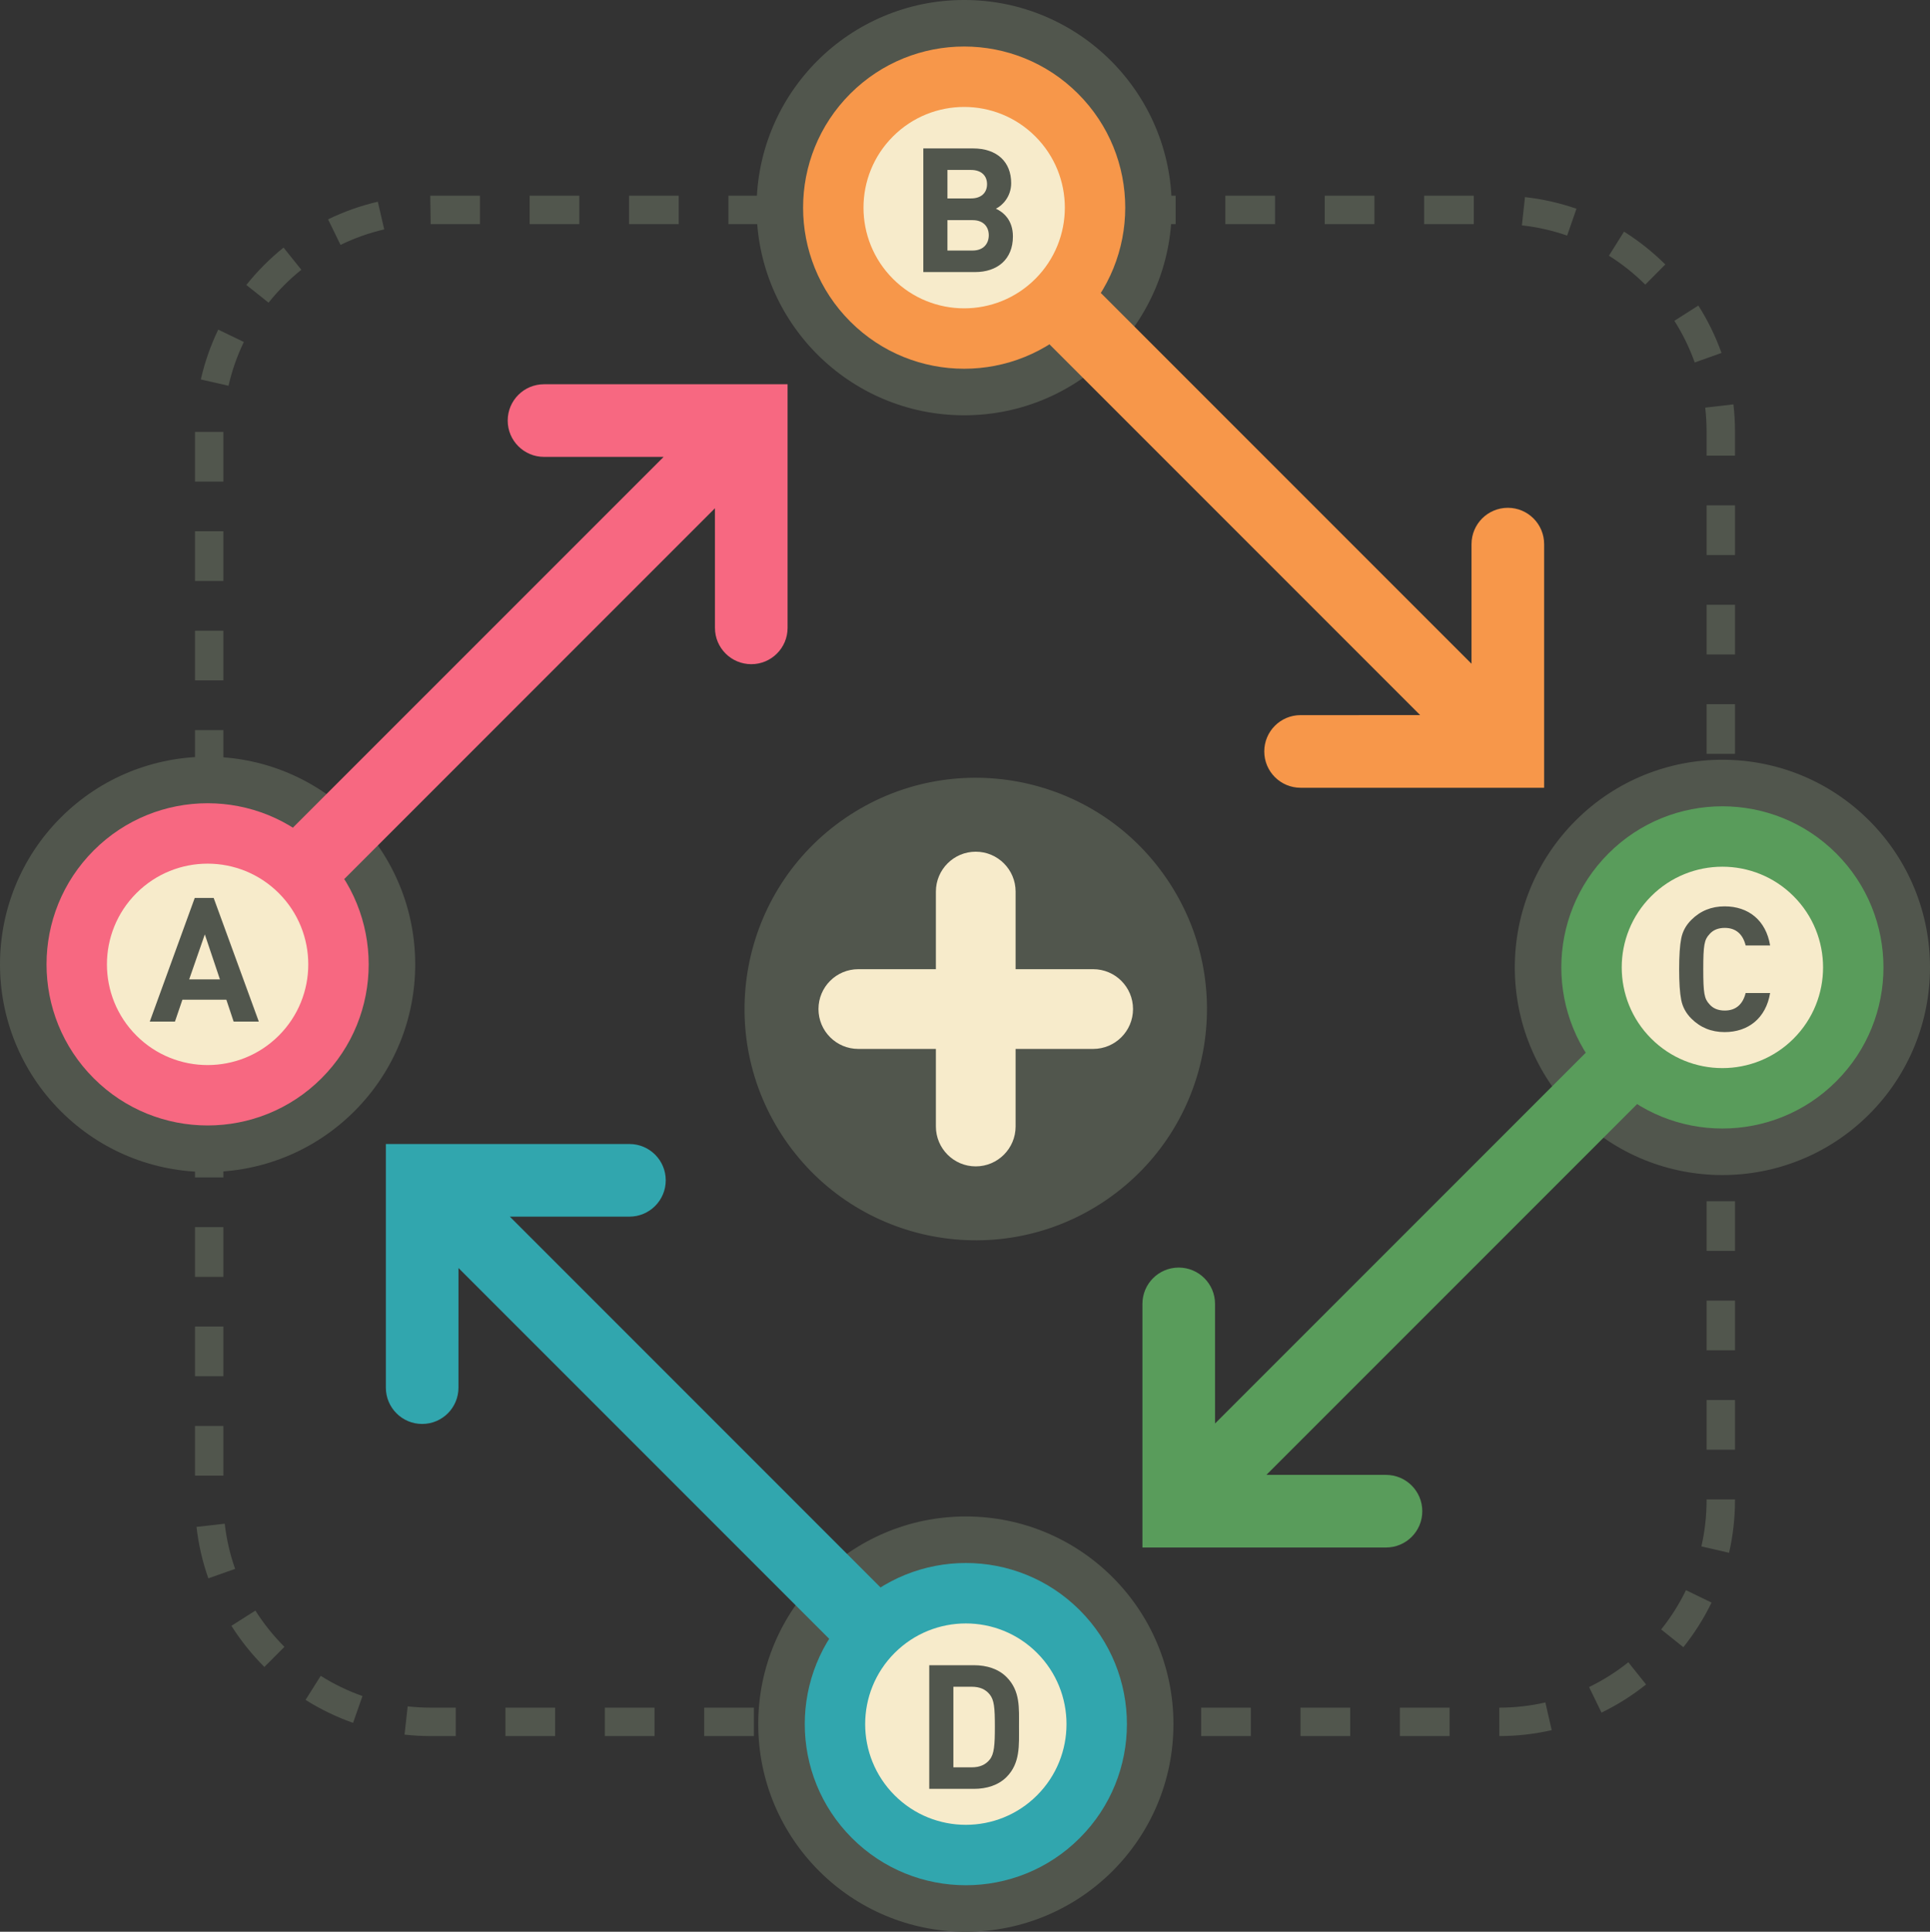 <?xml version="1.0" encoding="utf-8"?>
<!-- Generator: Adobe Illustrator 16.0.0, SVG Export Plug-In . SVG Version: 6.00 Build 0)  -->
<!DOCTYPE svg PUBLIC "-//W3C//DTD SVG 1.1//EN" "http://www.w3.org/Graphics/SVG/1.1/DTD/svg11.dtd">
<svg version="1.1" id="Layer_1" xmlns="http://www.w3.org/2000/svg" xmlns:xlink="http://www.w3.org/1999/xlink" x="0px" y="0px"
	 width="356.084px" height="356.326px" viewBox="0 0 356.084 356.326" enable-background="new 0 0 356.084 356.326"
	 xml:space="preserve">
<rect x="0" y="0" width="356.084" height="356.326" fill="#333333" stroke="none"/>
<g id="XMLID_4276_">
	<g id="XMLID_5225_">
		<path id="XMLID_5227_" fill="#51564D" d="M204.076,221.357c-19.459,13.277-45.995,8.277-59.279-11.185
			c-13.285-19.461-8.278-46.008,11.179-59.289c19.463-13.27,46.007-8.263,59.273,11.195
			C228.54,181.533,223.535,208.081,204.076,221.357z"/>
		<path id="XMLID_5226_" fill="#F7EBCB" d="M201.683,178.771h-14.304v-14.31c0-4.058-3.297-7.359-7.355-7.359
			c-4.062,0-7.354,3.301-7.354,7.359v14.31h-14.308c-4.062,0-7.354,3.289-7.354,7.352c0,4.07,3.291,7.358,7.354,7.358h14.308v14.302
			c0,4.059,3.293,7.363,7.354,7.363c4.059,0,7.355-3.305,7.355-7.363v-14.302h14.304c4.062,0,7.359-3.288,7.359-7.358
			C209.042,182.061,205.745,178.771,201.683,178.771z"/>
	</g>
	<g id="XMLID_4454_">
		<g id="XMLID_5015_">
			<path id="XMLID_5016_" fill="#51564D" d="M276.624,320.229l-0.008-5.242c2.868,0,5.727-0.323,8.502-0.959l1.171,5.109
				C283.128,319.858,279.877,320.229,276.624,320.229z M267.448,320.229h-9.168v-5.242h9.168V320.229z M249.111,320.229h-9.168
				v-5.242h9.168V320.229z M230.777,320.229h-9.169v-5.242h9.169V320.229z M212.44,320.229h-9.168v-5.242h9.168V320.229z
				 M194.103,320.229h-9.168v-5.242h9.168V320.229z M175.766,320.229h-9.168v-5.242h9.168V320.229z M157.43,320.229h-9.169v-5.242
				h9.169V320.229z M139.093,320.229h-9.169v-5.242h9.169V320.229z M120.759,320.229h-9.169v-5.242h9.169V320.229z M102.421,320.229
				h-9.168v-5.242h9.168V320.229z M84.085,320.229h-4.626c-1.604,0-3.225-0.09-4.822-0.267l0.581-5.211
				c1.405,0.155,2.832,0.235,4.241,0.235h4.626V320.229z M65.14,317.79c-3.057-1.071-6.007-2.498-8.765-4.235l2.796-4.435
				c2.426,1.528,5.018,2.781,7.707,3.727L65.14,317.79z M295.475,315.904l-2.288-4.717c2.566-1.244,5.002-2.783,7.241-4.571
				l3.271,4.097C301.159,312.744,298.391,314.49,295.475,315.904z M48.774,307.481c-2.301-2.295-4.348-4.852-6.08-7.591l4.426-2.805
				c1.529,2.416,3.331,4.663,5.358,6.687L48.774,307.481z M310.581,303.834l-4.095-3.276c1.792-2.234,3.331-4.67,4.575-7.242
				l4.718,2.29C314.364,298.525,312.612,301.292,310.581,303.834z M38.44,291.136c-1.084-3.062-1.82-6.258-2.186-9.49l5.209-0.587
				c0.322,2.836,0.967,5.64,1.918,8.332L38.44,291.136z M319.015,286.42l-5.109-1.174c0.637-2.772,0.958-5.636,0.958-8.501v-0.168
				h5.243v0.168C320.107,280.005,319.739,283.26,319.015,286.42z M41.218,272.195h-5.242v-9.168h5.242V272.195z M320.107,267.408
				h-5.243v-9.168h5.243V267.408z M41.218,253.859h-5.242v-9.167h5.242V253.859z M320.107,249.071h-5.243v-9.169h5.243V249.071z
				 M41.218,235.524h-5.242v-9.171h5.242V235.524z M320.107,230.735h-5.243v-9.169h5.243V230.735z M41.218,217.186h-5.242v-9.167
				h5.242V217.186z M320.107,212.398h-5.243v-9.169h5.243V212.398z M41.218,198.849h-5.242v-9.168h5.242V198.849z M320.107,194.063
				h-5.243v-9.169h5.243V194.063z M41.218,180.513h-5.242v-9.168h5.242V180.513z M320.107,175.728h-5.243v-9.168h5.243V175.728z
				 M41.218,162.177h-5.242v-9.168h5.242V162.177z M320.107,157.391h-5.243v-9.168h5.243V157.391z M41.218,143.842h-5.242v-9.168
				h5.242V143.842z M320.107,139.055h-5.243v-9.168h5.243V139.055z M41.218,125.505h-5.242v-9.168h5.242V125.505z M320.107,120.718
				h-5.243v-9.168h5.243V120.718z M41.218,107.168h-5.242v-9.169h5.242V107.168z M320.107,102.383h-5.243v-9.168h5.243V102.383z
				 M41.218,88.833h-5.242v-9.169h5.242V88.833z M320.107,84.046h-5.243V79.58c0-1.462-0.084-2.938-0.25-4.391l5.204-0.6
				c0.191,1.651,0.289,3.331,0.289,4.991V84.046z M42.162,71.154l-5.112-1.16c0.719-3.165,1.8-6.257,3.215-9.193l4.725,2.279
				C43.744,65.655,42.792,68.374,42.162,71.154z M312.676,66.86c-0.956-2.687-2.219-5.271-3.755-7.686l4.422-2.814
				c1.749,2.748,3.186,5.688,4.271,8.744L312.676,66.86z M49.548,55.828l-4.1-3.266c2.024-2.539,4.332-4.858,6.865-6.89l3.282,4.088
				C53.365,51.55,51.33,53.594,49.548,55.828z M303.551,52.498c-2.027-2.017-4.284-3.811-6.704-5.332l2.786-4.44
				c2.75,1.729,5.314,3.766,7.617,6.055L303.551,52.498z M62.825,45.172l-2.296-4.711c2.93-1.427,6.017-2.521,9.179-3.253
				l1.181,5.106C68.113,42.958,65.398,43.919,62.825,45.172z M289.133,43.455c-2.7-0.94-5.506-1.576-8.346-1.886l0.57-5.21
				c3.232,0.354,6.428,1.074,9.5,2.147L289.133,43.455z M271.914,41.341h-9.166V36.1h9.166V41.341z M253.579,41.341h-9.168V36.1
				h9.168V41.341z M235.243,41.341h-9.169V36.1h9.169V41.341z M216.905,41.341h-9.168V36.1h9.168V41.341z M198.569,41.341h-9.166
				V36.1h9.166V41.341z M180.235,41.341h-9.172V36.1h9.172V41.341z M161.895,41.341h-9.166V36.1h9.166V41.341z M143.561,41.341
				h-9.168V36.1h9.168V41.341z M125.224,41.341h-9.169V36.1h9.169V41.341z M106.887,41.341h-9.168V36.1h9.168V41.341z
				 M88.551,41.341h-9.092L79.385,36.1h9.166V41.341z"/>
		</g>
		<g id="XMLID_4541_">
			<g id="XMLID_4871_">
				<g id="XMLID_5009_">
					<circle id="XMLID_5014_" fill="#51564D" cx="177.888" cy="38.301" r="38.302"/>
					<path id="XMLID_5013_" fill="#F7974A" d="M156.873,59.313c-11.603-11.603-11.604-30.419,0.003-42.026
						c11.604-11.606,30.421-11.606,42.025,0c11.607,11.606,11.604,30.421,0,42.026C187.294,70.916,168.477,70.921,156.873,59.313z"
						/>
					<g id="XMLID_5011_">
						<path id="XMLID_5012_" fill="#F7974A" d="M278.196,93.667c-1.851,0.002-3.524,0.752-4.739,1.962
							c-1.211,1.215-1.96,2.887-1.963,4.738v22.067l-77.416-77.416c-2.614-2.615-6.857-2.615-9.472,0
							c-2.618,2.616-2.615,6.857,0,9.472l77.415,77.415l-22.068,0.006c-3.696-0.003-6.696,2.996-6.696,6.697
							c-0.003,3.699,2.998,6.7,6.696,6.699h44.94v-44.943C284.893,96.667,281.891,93.667,278.196,93.667z"/>
					</g>
					<path id="XMLID_5010_" fill="#F7EBCB" d="M164.755,51.436c-7.255-7.253-7.255-19.017,0-26.269
						c7.248-7.253,19.017-7.253,26.265,0c7.255,7.251,7.255,19.015,0,26.269C183.77,58.687,172.003,58.687,164.755,51.436z"/>
				</g>
				<g id="XMLID_4893_">
					<path id="XMLID_5008_" fill="#51564D" d="M290.698,151.361c14.957-14.958,39.211-14.96,54.169,0
						c14.958,14.955,14.956,39.208-0.002,54.167c-14.958,14.957-39.21,14.957-54.167,0
						C275.74,190.569,275.74,166.32,290.698,151.361z"/>
					<path id="XMLID_5007_" fill="#599C5B" d="M296.767,157.427c11.604-11.6,30.422-11.6,42.028,0.005
						c11.605,11.606,11.603,30.424,0,42.022c-11.606,11.61-30.421,11.61-42.025,0.002
						C285.161,187.854,285.161,169.033,296.767,157.427z"/>
					<g id="XMLID_5005_">
						<path id="XMLID_5006_" fill="#599C5B" d="M262.413,278.751c0-1.848-0.75-3.523-1.96-4.737
							c-1.215-1.214-2.889-1.961-4.737-1.961h-22.068l77.417-77.416c2.616-2.62,2.614-6.859-0.003-9.475
							c-2.615-2.617-6.853-2.617-9.473,0l-77.414,77.415l-0.002-22.067c0-3.7-3.001-6.695-6.699-6.698
							c-3.699-0.002-6.699,2.998-6.697,6.698v44.938h44.939C259.417,285.448,262.416,282.45,262.413,278.751z"/>
					</g>
					<path id="XMLID_5004_" fill="#F7EBCB" d="M304.651,165.307c7.246-7.248,19.012-7.251,26.266,0.005
						c7.251,7.25,7.251,19.017,0.002,26.264c-7.254,7.255-19.02,7.255-26.268,0C297.394,184.326,297.394,172.562,304.651,165.307z"
						/>
				</g>
				<g id="XMLID_4882_">
					<circle id="XMLID_4890_" fill="#51564D" cx="178.197" cy="318.025" r="38.302"/>
					<path id="XMLID_4887_" fill="#31A6AE" d="M199.212,297.009c11.603,11.607,11.604,30.428-0.005,42.03
						c-11.599,11.608-30.421,11.606-42.025,0c-11.602-11.603-11.604-30.423,0-42.026
						C168.789,285.407,187.609,285.402,199.212,297.009z"/>
					<g id="XMLID_4884_">
						<path id="XMLID_4886_" fill="#31A6AE" d="M77.889,262.657c1.851,0,3.525-0.75,4.739-1.961c1.211-1.215,1.96-2.892,1.96-4.737
							l0.003-22.068l77.413,77.417c2.618,2.614,6.858,2.614,9.476,0c2.614-2.615,2.614-6.857,0-9.472l-77.416-77.418l22.065-0.001
							c3.699,0,6.7-3.001,6.7-6.7c0.002-3.697-2.999-6.699-6.7-6.696H71.19v44.938C71.193,259.659,74.191,262.659,77.889,262.657z"
							/>
					</g>
					<path id="XMLID_4883_" fill="#F7EBCB" d="M191.333,304.891c7.248,7.25,7.251,19.021-0.002,26.27
						c-7.249,7.255-19.018,7.249-26.269,0s-7.251-19.018,0-26.266C172.316,297.642,184.082,297.639,191.333,304.891z"/>
				</g>
				<g id="XMLID_4872_">
					<path id="XMLID_4881_" fill="#51564D" d="M65.388,204.965c-14.958,14.961-39.212,14.958-54.17,0
						C-3.74,190.008-3.74,165.758,11.221,150.8c14.958-14.957,39.209-14.957,54.167,0C80.346,165.758,80.346,190.008,65.388,204.965
						z"/>
					<path id="XMLID_4880_" fill="#F76881" d="M59.318,198.897c-11.604,11.602-30.422,11.602-42.028-0.003
						c-11.607-11.601-11.605-30.423,0-42.024c11.602-11.609,30.419-11.609,42.023,0C70.922,168.474,70.924,187.294,59.318,198.897z"
						/>
					<g id="XMLID_4874_">
						<path id="XMLID_4878_" fill="#F76881" d="M93.672,77.577c-0.003,1.847,0.749,3.523,1.961,4.734
							c1.214,1.217,2.886,1.963,4.736,1.963l22.068,0.002l-77.42,77.414c-2.613,2.616-2.613,6.86,0.004,9.474
							c2.615,2.618,6.855,2.615,9.473,0l77.413-77.416l0.003,22.066c0.002,3.701,3.001,6.698,6.701,6.7
							c3.696,0.003,6.7-3,6.697-6.697V70.876l-44.939,0.002C96.667,70.878,93.669,73.877,93.672,77.577z"/>
					</g>
					<path id="XMLID_4873_" fill="#F7EBCB" d="M51.44,191.017c-7.254,7.252-19.02,7.257-26.273,0
						c-7.251-7.25-7.251-19.015,0.002-26.27c7.252-7.254,19.014-7.25,26.267,0C58.688,172.004,58.688,183.767,51.44,191.017z"/>
				</g>
			</g>
			<g id="XMLID_4866_">
				<path id="XMLID_4868_" fill="#51564D" d="M43.105,188.438l-1.345-4.038h-8.105l-1.377,4.038h-4.645l8.297-22.809h3.491
					l8.33,22.809H43.105z M37.789,172.356l-2.884,8.295h5.67L37.789,172.356z"/>
			</g>
			<g id="XMLID_4861_">
				<path id="XMLID_4862_" fill="#51564D" d="M179.897,50.185h-9.547V27.377h9.164c4.452,0,7.047,2.498,7.047,6.406
					c0,2.529-1.667,4.165-2.82,4.71c1.378,0.639,3.14,2.081,3.14,5.125C186.88,47.878,183.966,50.185,179.897,50.185z
					 M179.161,31.349h-4.357v5.253h4.357c1.889,0,2.947-1.059,2.947-2.628C182.108,32.406,181.049,31.349,179.161,31.349z
					 M179.447,40.607h-4.644v5.606h4.644c2.02,0,2.981-1.283,2.981-2.823C182.428,41.856,181.466,40.607,179.447,40.607z"/>
			</g>
			<g id="XMLID_4858_">
				<path id="XMLID_4859_" fill="#51564D" d="M318.195,190.376c-2.436,0-4.485-0.834-6.151-2.5
					c-0.992-0.991-1.604-2.145-1.859-3.427c-0.256-1.281-0.383-3.17-0.383-5.669c0-2.501,0.127-4.389,0.383-5.672
					c0.256-1.312,0.867-2.434,1.859-3.426c1.666-1.667,3.716-2.499,6.151-2.499c4.386,0,7.622,2.562,8.391,7.209h-4.516
					c-0.48-1.953-1.697-3.237-3.845-3.237c-1.216,0-2.178,0.385-2.85,1.186c-0.93,0.993-1.122,2.019-1.122,6.439
					s0.192,5.443,1.122,6.438c0.672,0.801,1.634,1.184,2.85,1.184c2.147,0,3.364-1.277,3.845-3.233h4.516
					C325.817,187.812,322.55,190.376,318.195,190.376z"/>
			</g>
			<g id="XMLID_4853_">
				<path id="XMLID_4855_" fill="#51564D" d="M185.7,327.789c-1.507,1.506-3.653,2.177-6.022,2.177h-8.232v-22.807h8.232
					c2.369,0,4.516,0.67,6.022,2.178c2.561,2.562,2.305,5.699,2.305,9.131C188.004,321.895,188.26,325.223,185.7,327.789z
					 M182.59,312.54c-0.766-0.932-1.793-1.408-3.33-1.408h-3.363v14.863h3.363c1.537,0,2.564-0.48,3.33-1.412
					c0.834-1.023,0.962-2.657,0.962-6.115C183.552,315.007,183.424,313.564,182.59,312.54z"/>
			</g>
		</g>
	</g>
</g>
</svg>
